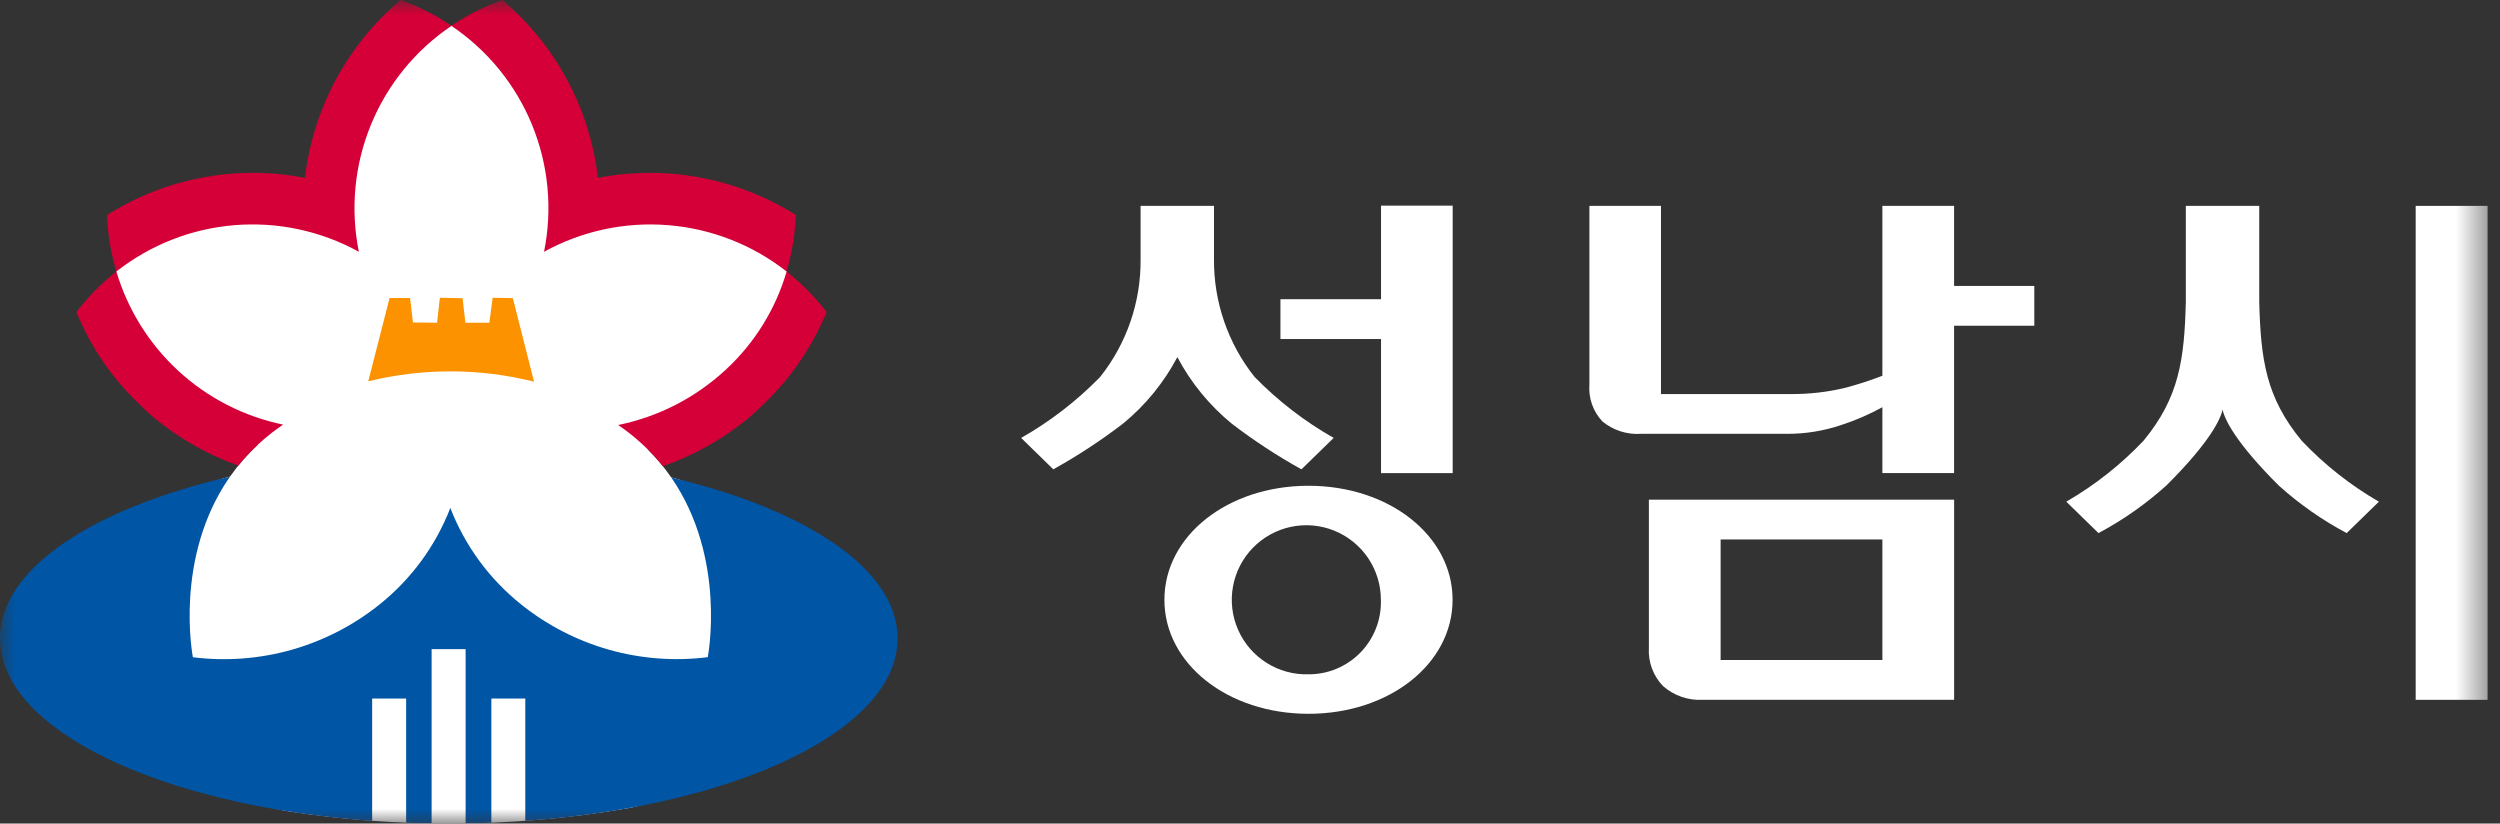 <svg width="85" height="28" viewBox="0 0 85 28" fill="none" xmlns="http://www.w3.org/2000/svg">
<rect x="0" y="0" width="85" height="28" fill="#333333" stroke="none"/>
<g id="&#234;&#183;&#184;&#235;&#163;&#185; 2">
<g id="Clip path group">
<mask id="mask0_63_959" style="mask-type:luminance" maskUnits="userSpaceOnUse" x="0" y="0" width="85" height="28">
<g id="clip-path">
<path id="&#236;&#130;&#172;&#234;&#176;&#129;&#237;&#152;&#149; 2" d="M84.578 0H0V28H84.578V0Z" fill="white"/>
</g>
</mask>
<g mask="url(#mask0_63_959)">
<g id="&#234;&#183;&#184;&#235;&#163;&#185; 1">
<path id="&#237;&#140;&#168;&#236;&#138;&#164; 1" fill-rule="evenodd" clip-rule="evenodd" d="M22.821 16.232C22.586 15.892 22.321 15.575 22.029 15.283L23.053 14.931L26.644 12.058L26.864 9.505L26.772 9.321L26.753 9.255L26.742 9.219L26.733 9.175L26.693 9.052L26.328 8.093L22.37 7.024L19.61 6.135L17.679 1.686L15.739 0.896L15.46 0.863L15.303 0.884H14.454L11.525 3.925L10.722 6.911L4.708 7.545L3.992 9.091L3.93 9.338L3.947 10.56L6.68 13.998L8.769 15.118C8.415 15.445 8.097 15.81 7.82 16.205C3.155 17.28 4.105 26.699 9.875 27.596C11.656 27.868 13.456 28.002 15.258 27.998C17.297 28.005 19.333 27.831 21.341 27.48C26.741 26.511 27.419 17.317 22.823 16.232" fill="white"/>
<path id="&#237;&#140;&#168;&#236;&#138;&#164; 2" fill-rule="evenodd" clip-rule="evenodd" d="M12.52 12.965C14.371 12.509 16.307 12.514 18.157 12.977L17.436 10.136L16.75 10.125L16.637 10.973H15.823L15.728 10.139L14.954 10.125L14.861 10.973L14.041 10.964L13.942 10.131H13.246L12.52 12.965Z" fill="#FC9200"/>
<path id="&#237;&#140;&#168;&#236;&#138;&#164; 3" fill-rule="evenodd" clip-rule="evenodd" d="M22.822 16.233C24.722 18.982 24.064 22.344 24.064 22.344C22.937 22.486 21.793 22.399 20.7 22.089C19.608 21.779 18.589 21.252 17.704 20.539C16.633 19.679 15.807 18.552 15.311 17.27C14.815 18.552 13.99 19.68 12.918 20.541C12.034 21.253 11.015 21.781 9.922 22.091C8.83 22.401 7.685 22.488 6.558 22.346C6.558 22.346 5.895 18.96 7.819 16.207C3.155 17.283 0 19.339 0 21.706C0 24.821 5.467 27.4 12.653 27.91V23.75H13.809V27.973C14.095 27.983 14.385 27.992 14.675 27.996V22.07H15.831V27.996C16.125 27.992 16.416 27.984 16.706 27.973V23.75H17.86V27.91C25.049 27.401 30.518 24.821 30.518 21.706C30.518 19.361 27.419 17.319 22.82 16.235" fill="#0055A5"/>
<path id="&#237;&#140;&#168;&#236;&#138;&#164; 4" fill-rule="evenodd" clip-rule="evenodd" d="M10.369 6.047C8.047 5.597 5.641 6.048 3.64 7.31C3.662 7.961 3.769 8.607 3.957 9.231C5.114 8.322 6.512 7.774 7.978 7.655C9.444 7.536 10.913 7.851 12.201 8.56C11.908 7.112 12.051 5.61 12.611 4.243C13.171 2.876 14.124 1.705 15.349 0.88C14.814 0.511 14.233 0.215 13.62 0C11.806 1.528 10.643 3.691 10.369 6.047ZM2.598 10.609C3.053 11.725 3.727 12.738 4.58 13.59C4.796 13.808 5.016 14.015 5.246 14.212C6.097 14.913 7.063 15.461 8.102 15.83C8.538 15.293 9.052 14.823 9.626 14.437C8.299 14.163 7.071 13.534 6.073 12.618C5.074 11.701 4.343 10.531 3.957 9.232C3.447 9.632 2.991 10.094 2.598 10.609ZM20.329 6.047C20.056 3.69 18.893 1.527 17.077 0C16.464 0.215 15.883 0.511 15.348 0.88C16.574 1.704 17.528 2.874 18.089 4.242C18.649 5.609 18.791 7.112 18.497 8.56C19.786 7.851 21.255 7.536 22.722 7.656C24.189 7.775 25.588 8.323 26.745 9.232C26.927 8.607 27.032 7.962 27.059 7.311C25.058 6.05 22.652 5.598 20.33 6.047M26.745 9.232C26.372 10.509 25.659 11.661 24.682 12.564C23.658 13.518 22.389 14.171 21.017 14.45C21.59 14.839 22.103 15.311 22.538 15.851C23.599 15.482 24.585 14.927 25.452 14.212C25.68 14.015 25.904 13.808 26.117 13.59C26.969 12.736 27.645 11.724 28.105 10.609C27.708 10.097 27.252 9.635 26.745 9.232Z" fill="#D50037"/>
<path id="&#237;&#140;&#168;&#236;&#138;&#164; 5" d="M56.062 22.026C56.047 22.265 56.083 22.503 56.166 22.727C56.249 22.951 56.378 23.156 56.544 23.327C56.917 23.655 57.404 23.822 57.899 23.793H66.44V16.988H56.062V22.026ZM58.501 18.341H64.001V22.44H58.501V18.341Z" fill="white"/>
<path id="&#237;&#140;&#168;&#236;&#138;&#164; 6" d="M66.439 7H64.001V12.775C63.568 12.944 63.126 13.086 62.675 13.201C62.086 13.337 61.482 13.403 60.877 13.398H56.473V7H54.04V13.075C54.022 13.303 54.052 13.532 54.128 13.748C54.204 13.964 54.324 14.161 54.481 14.328C54.849 14.632 55.321 14.783 55.797 14.75H60.769C61.387 14.751 62.001 14.652 62.587 14.456C63.077 14.297 63.55 14.093 64.001 13.845V16.085H66.439V11.075H69.166V9.722H66.439V7Z" fill="white"/>
<path id="&#236;&#130;&#172;&#234;&#176;&#129;&#237;&#152;&#149; 1" d="M84.578 7H82.133V23.794H84.578V7Z" fill="white"/>
<path id="&#237;&#140;&#168;&#236;&#138;&#164; 7" d="M46.955 10.173H43.535V11.527H46.955V16.086H49.391V6.992H46.955V10.173Z" fill="white"/>
<path id="&#237;&#140;&#168;&#236;&#138;&#164; 8" d="M44.49 16.516C41.742 16.516 39.59 18.216 39.59 20.393C39.59 22.569 41.742 24.269 44.49 24.269C47.238 24.269 49.388 22.568 49.388 20.393C49.388 18.217 47.235 16.516 44.488 16.516M44.488 22.926C43.984 22.941 43.487 22.805 43.061 22.535C42.634 22.266 42.298 21.875 42.095 21.413C41.892 20.951 41.831 20.44 41.921 19.943C42.01 19.447 42.246 18.988 42.597 18.627C42.949 18.265 43.4 18.016 43.894 17.912C44.388 17.808 44.901 17.854 45.368 18.044C45.836 18.234 46.236 18.559 46.518 18.977C46.799 19.395 46.95 19.888 46.95 20.393C46.961 20.722 46.905 21.051 46.786 21.358C46.667 21.666 46.487 21.946 46.258 22.183C46.028 22.419 45.753 22.607 45.449 22.735C45.145 22.863 44.818 22.928 44.488 22.926Z" fill="white"/>
<path id="&#237;&#140;&#168;&#236;&#138;&#164; 9" d="M42.659 12.82C41.749 11.678 41.261 10.258 41.276 8.798V7H38.78V8.798C38.797 10.257 38.311 11.678 37.402 12.82C36.609 13.632 35.706 14.329 34.719 14.889L35.812 15.957C36.639 15.498 37.431 14.978 38.182 14.403C38.943 13.78 39.571 13.011 40.03 12.142C40.49 13.011 41.118 13.78 41.878 14.403C42.629 14.979 43.422 15.498 44.249 15.957L45.345 14.889C44.357 14.329 43.454 13.632 42.66 12.82" fill="white"/>
<path id="&#237;&#140;&#168;&#236;&#138;&#164; 10" d="M78.26 14.987C77.039 13.515 76.865 12.212 76.814 10.265V7H74.318V10.265C74.269 12.212 74.096 13.515 72.878 14.987C72.107 15.799 71.223 16.496 70.254 17.057L71.348 18.125C72.18 17.682 72.955 17.139 73.655 16.508C75.146 15.026 75.504 14.239 75.568 13.926C75.63 14.239 75.989 15.024 77.477 16.508C78.178 17.139 78.954 17.682 79.787 18.125L80.882 17.057C79.912 16.497 79.029 15.799 78.26 14.987Z" fill="white"/>
</g>
</g>
</g>
</g>
</svg>
